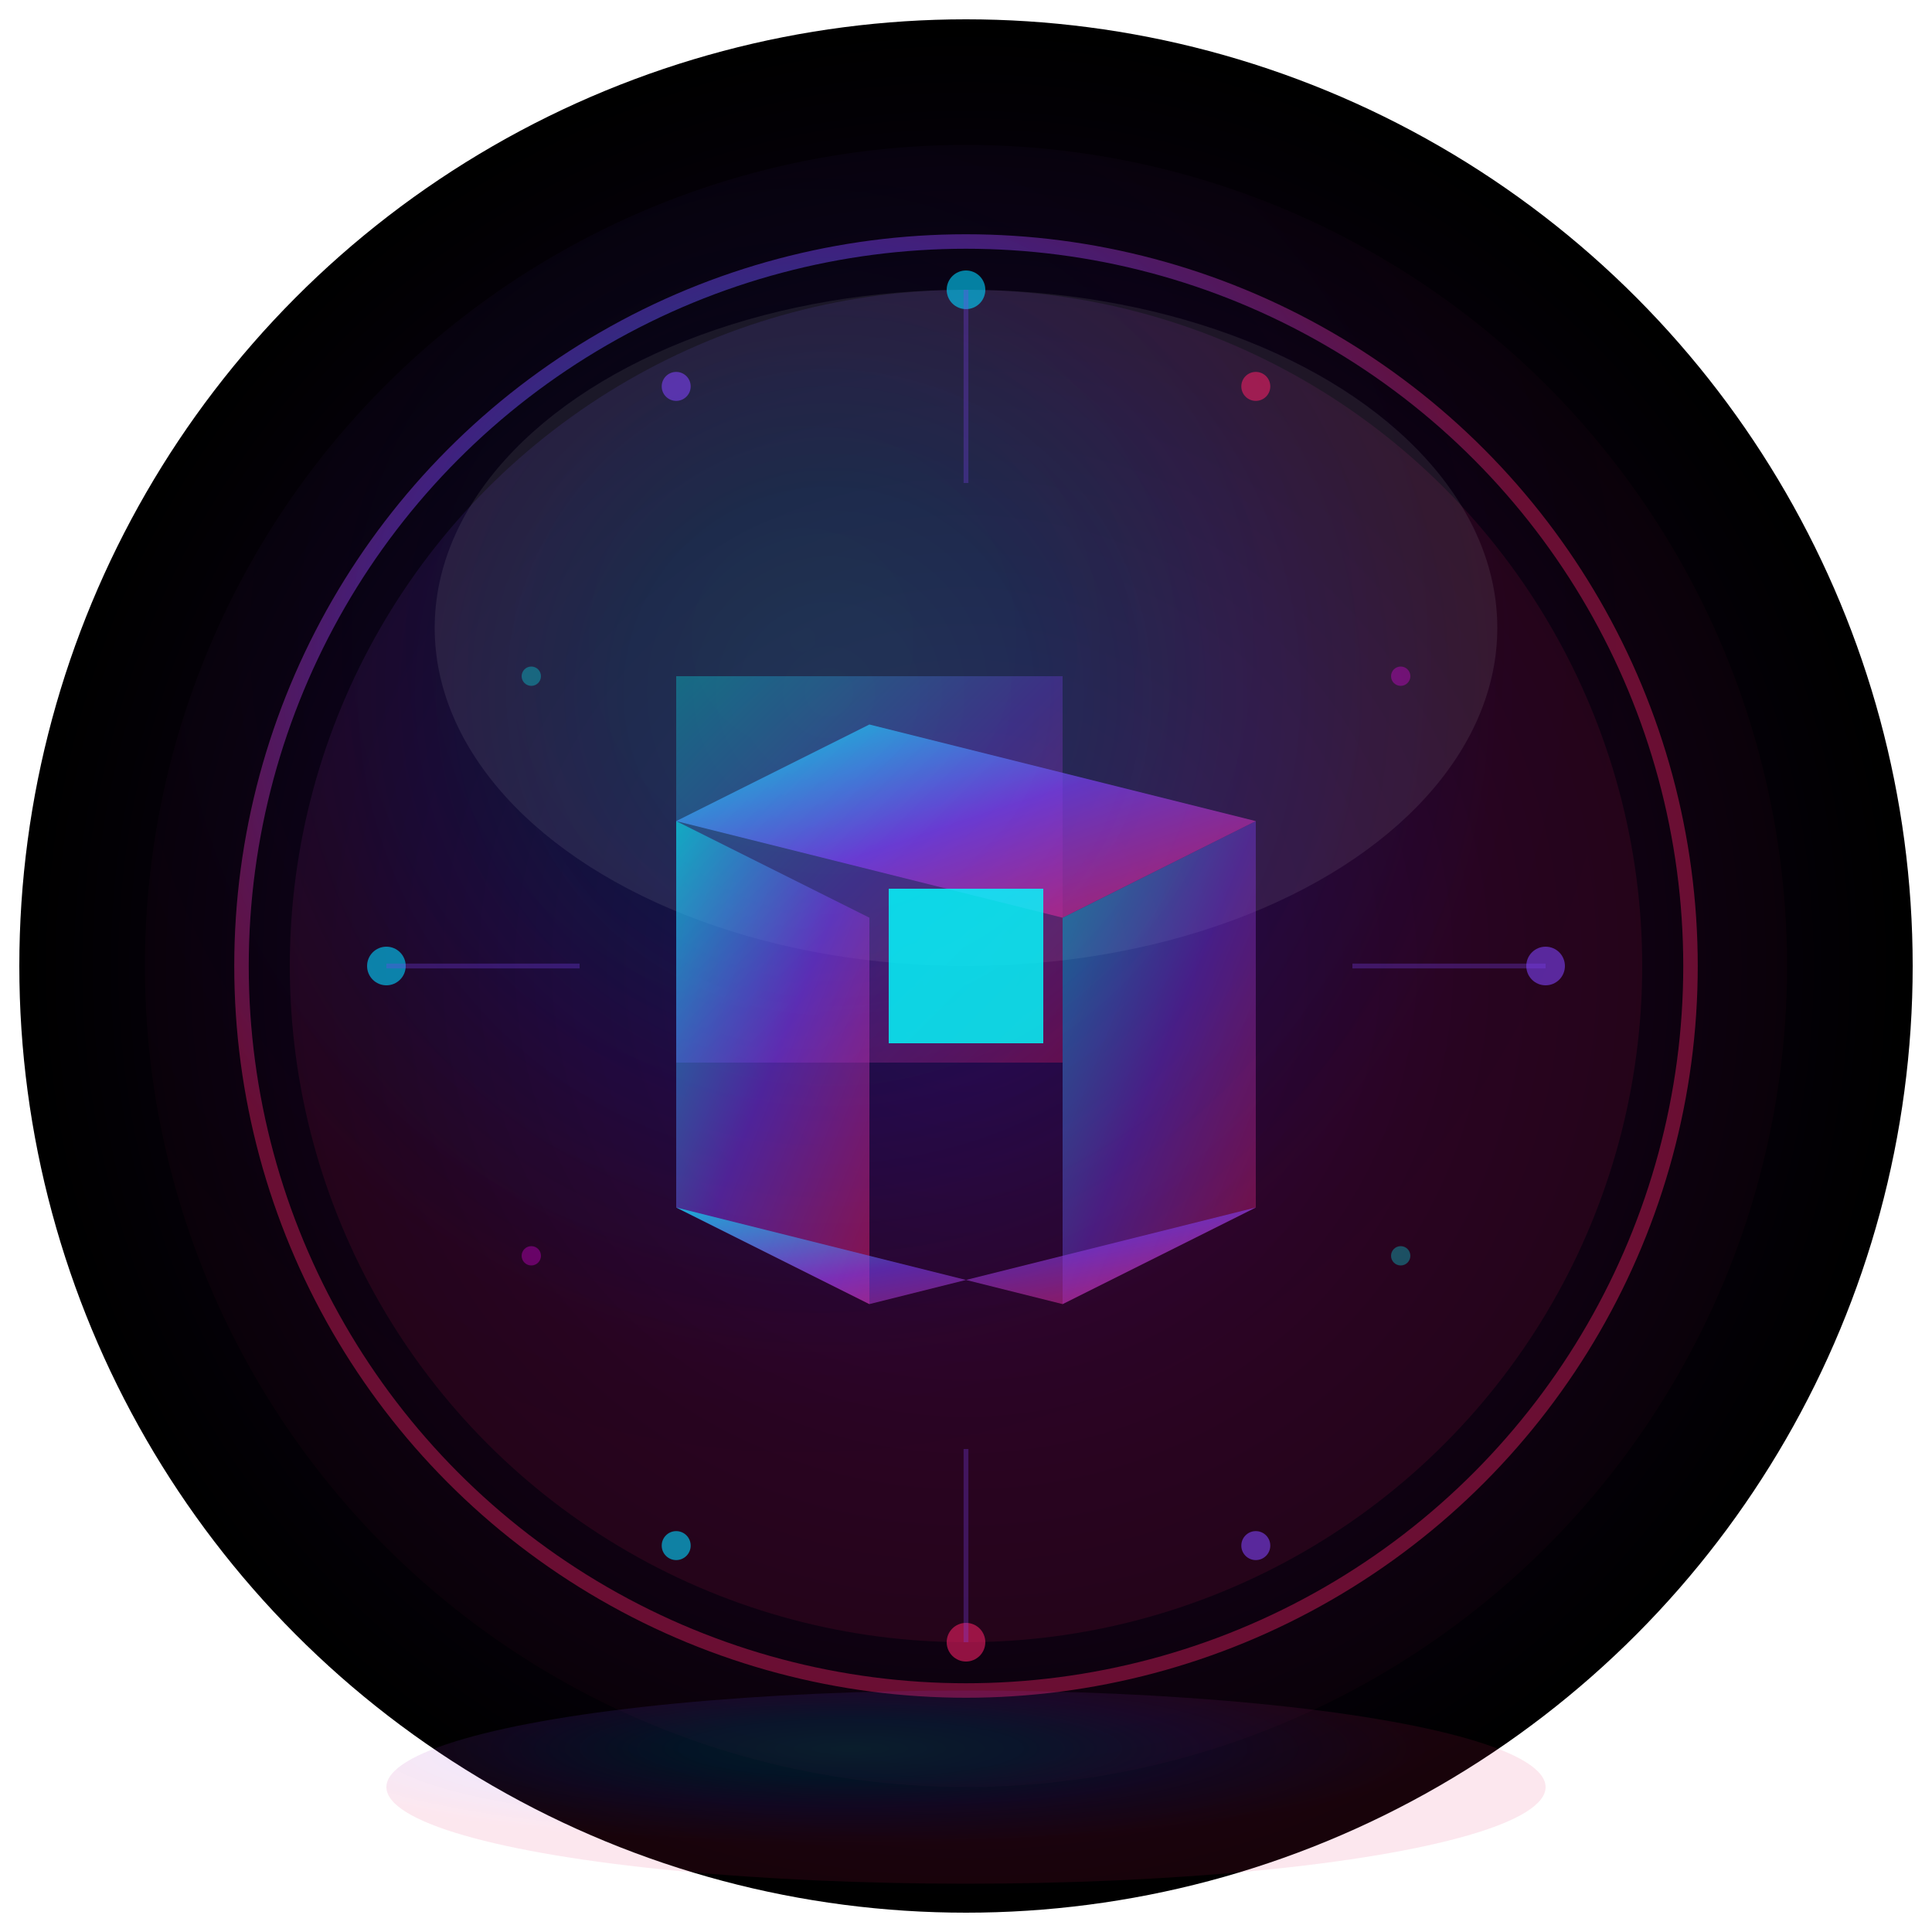 <svg viewBox="0 0 200 200" xmlns="http://www.w3.org/2000/svg">
  <defs>
    <!-- Background gradient -->
    <radialGradient id="bgGrad" cx="50%" cy="50%">
      <stop offset="0%" style="stop-color: #1a0033; stop-opacity: 1" />
      <stop offset="100%" style="stop-color: #000000; stop-opacity: 1" />
    </radialGradient>
    
    <!-- Main sphere gradient -->
    <radialGradient id="sphereGrad" cx="40%" cy="30%">
      <stop offset="0%" style="stop-color: #00d4ff; stop-opacity: 0.9" />
      <stop offset="30%" style="stop-color: #0099ff; stop-opacity: 0.85" />
      <stop offset="60%" style="stop-color: #7b3ff2; stop-opacity: 0.8" />
      <stop offset="100%" style="stop-color: #e91e63; stop-opacity: 0.7" />
    </radialGradient>
    
    <!-- Glow effect -->
    <filter id="glow">
      <feGaussianBlur stdDeviation="3" result="coloredBlur"/>
      <feMerge>
        <feMergeNode in="coloredBlur"/>
        <feMergeNode in="SourceGraphic"/>
      </feMerge>
    </filter>
    
    <!-- Inner cube gradient -->
    <linearGradient id="cubeGrad" x1="0%" y1="0%" x2="100%" y2="100%">
      <stop offset="0%" style="stop-color: #00ffff; stop-opacity: 1" />
      <stop offset="50%" style="stop-color: #7b3ff2; stop-opacity: 1" />
      <stop offset="100%" style="stop-color: #e91e63; stop-opacity: 1" />
    </linearGradient>
  </defs>
  
  <!-- Dark background circle -->
  <circle cx="100" cy="100" r="98" fill="url(#bgGrad)"/>
  
  <!-- Outer glow -->
  <circle cx="100" cy="100" r="85" fill="url(#sphereGrad)" opacity="0.2" filter="url(#glow)"/>
  
  <!-- Main glass sphere -->
  <circle cx="100" cy="100" r="75" fill="none" stroke="url(#sphereGrad)" stroke-width="1.5" opacity="0.6"/>
  <circle cx="100" cy="100" r="70" fill="url(#sphereGrad)" opacity="0.15"/>
  
  <!-- Glass reflection -->
  <ellipse cx="100" cy="65" rx="55" ry="35" fill="white" opacity="0.08"/>
  
  <!-- Central 3D cube structure -->
  <g transform="translate(100, 100)">
    <!-- Back face -->
    <path d="M-20,-20 L-20,20 L20,20 L20,-20 Z" 
          fill="url(#cubeGrad)" 
          opacity="0.3"
          transform="translate(-10, -10)"/>
    
    <!-- Left face -->
    <path d="M-30,-15 L-30,25 L-10,35 L-10,-5 Z" 
          fill="url(#cubeGrad)" 
          opacity="0.5"/>
    
    <!-- Right face -->
    <path d="M10,-5 L10,35 L30,25 L30,-15 Z" 
          fill="url(#cubeGrad)" 
          opacity="0.4"/>
    
    <!-- Top face - main cube -->
    <path d="M-30,-15 L-10,-25 L30,-15 L10,-5 Z" 
          fill="url(#cubeGrad)" 
          opacity="0.7"/>
    
    <!-- Front face -->
    <path d="M-30,25 L-10,35 L30,25 L10,35 Z" 
          fill="url(#cubeGrad)" 
          opacity="0.6"/>
    
    <!-- Inner glowing cube -->
    <rect x="-8" y="-8" width="16" height="16" 
          fill="#00ffff" 
          opacity="0.9"
          filter="url(#glow)"/>
  </g>
  
  <!-- Floating particles -->
  <g opacity="0.6">
    <!-- Top particles -->
    <circle cx="100" cy="30" r="2" fill="#00d4ff" filter="url(#glow)"/>
    <circle cx="70" cy="40" r="1.5" fill="#7b3ff2" filter="url(#glow)"/>
    <circle cx="130" cy="40" r="1.5" fill="#e91e63" filter="url(#glow)"/>
    
    <!-- Side particles -->
    <circle cx="40" cy="100" r="2" fill="#00d4ff" filter="url(#glow)"/>
    <circle cx="160" cy="100" r="2" fill="#7b3ff2" filter="url(#glow)"/>
    
    <!-- Bottom particles -->
    <circle cx="100" cy="170" r="2" fill="#e91e63" filter="url(#glow)"/>
    <circle cx="70" cy="160" r="1.5" fill="#00d4ff" filter="url(#glow)"/>
    <circle cx="130" cy="160" r="1.5" fill="#7b3ff2" filter="url(#glow)"/>
    
    <!-- Small scattered particles -->
    <circle cx="55" cy="70" r="1" fill="#00ffff" opacity="0.5"/>
    <circle cx="145" cy="70" r="1" fill="#ff00ff" opacity="0.5"/>
    <circle cx="55" cy="130" r="1" fill="#ff00ff" opacity="0.5"/>
    <circle cx="145" cy="130" r="1" fill="#00ffff" opacity="0.5"/>
  </g>
  
  <!-- Connection lines -->
  <g stroke="#7b3ff2" stroke-width="0.5" opacity="0.3">
    <line x1="100" y1="30" x2="100" y2="50"/>
    <line x1="100" y1="150" x2="100" y2="170"/>
    <line x1="40" y1="100" x2="60" y2="100"/>
    <line x1="140" y1="100" x2="160" y2="100"/>
  </g>
  
  <!-- Bottom reflection -->
  <ellipse cx="100" cy="185" rx="60" ry="10" fill="url(#sphereGrad)" opacity="0.15"/>
</svg>